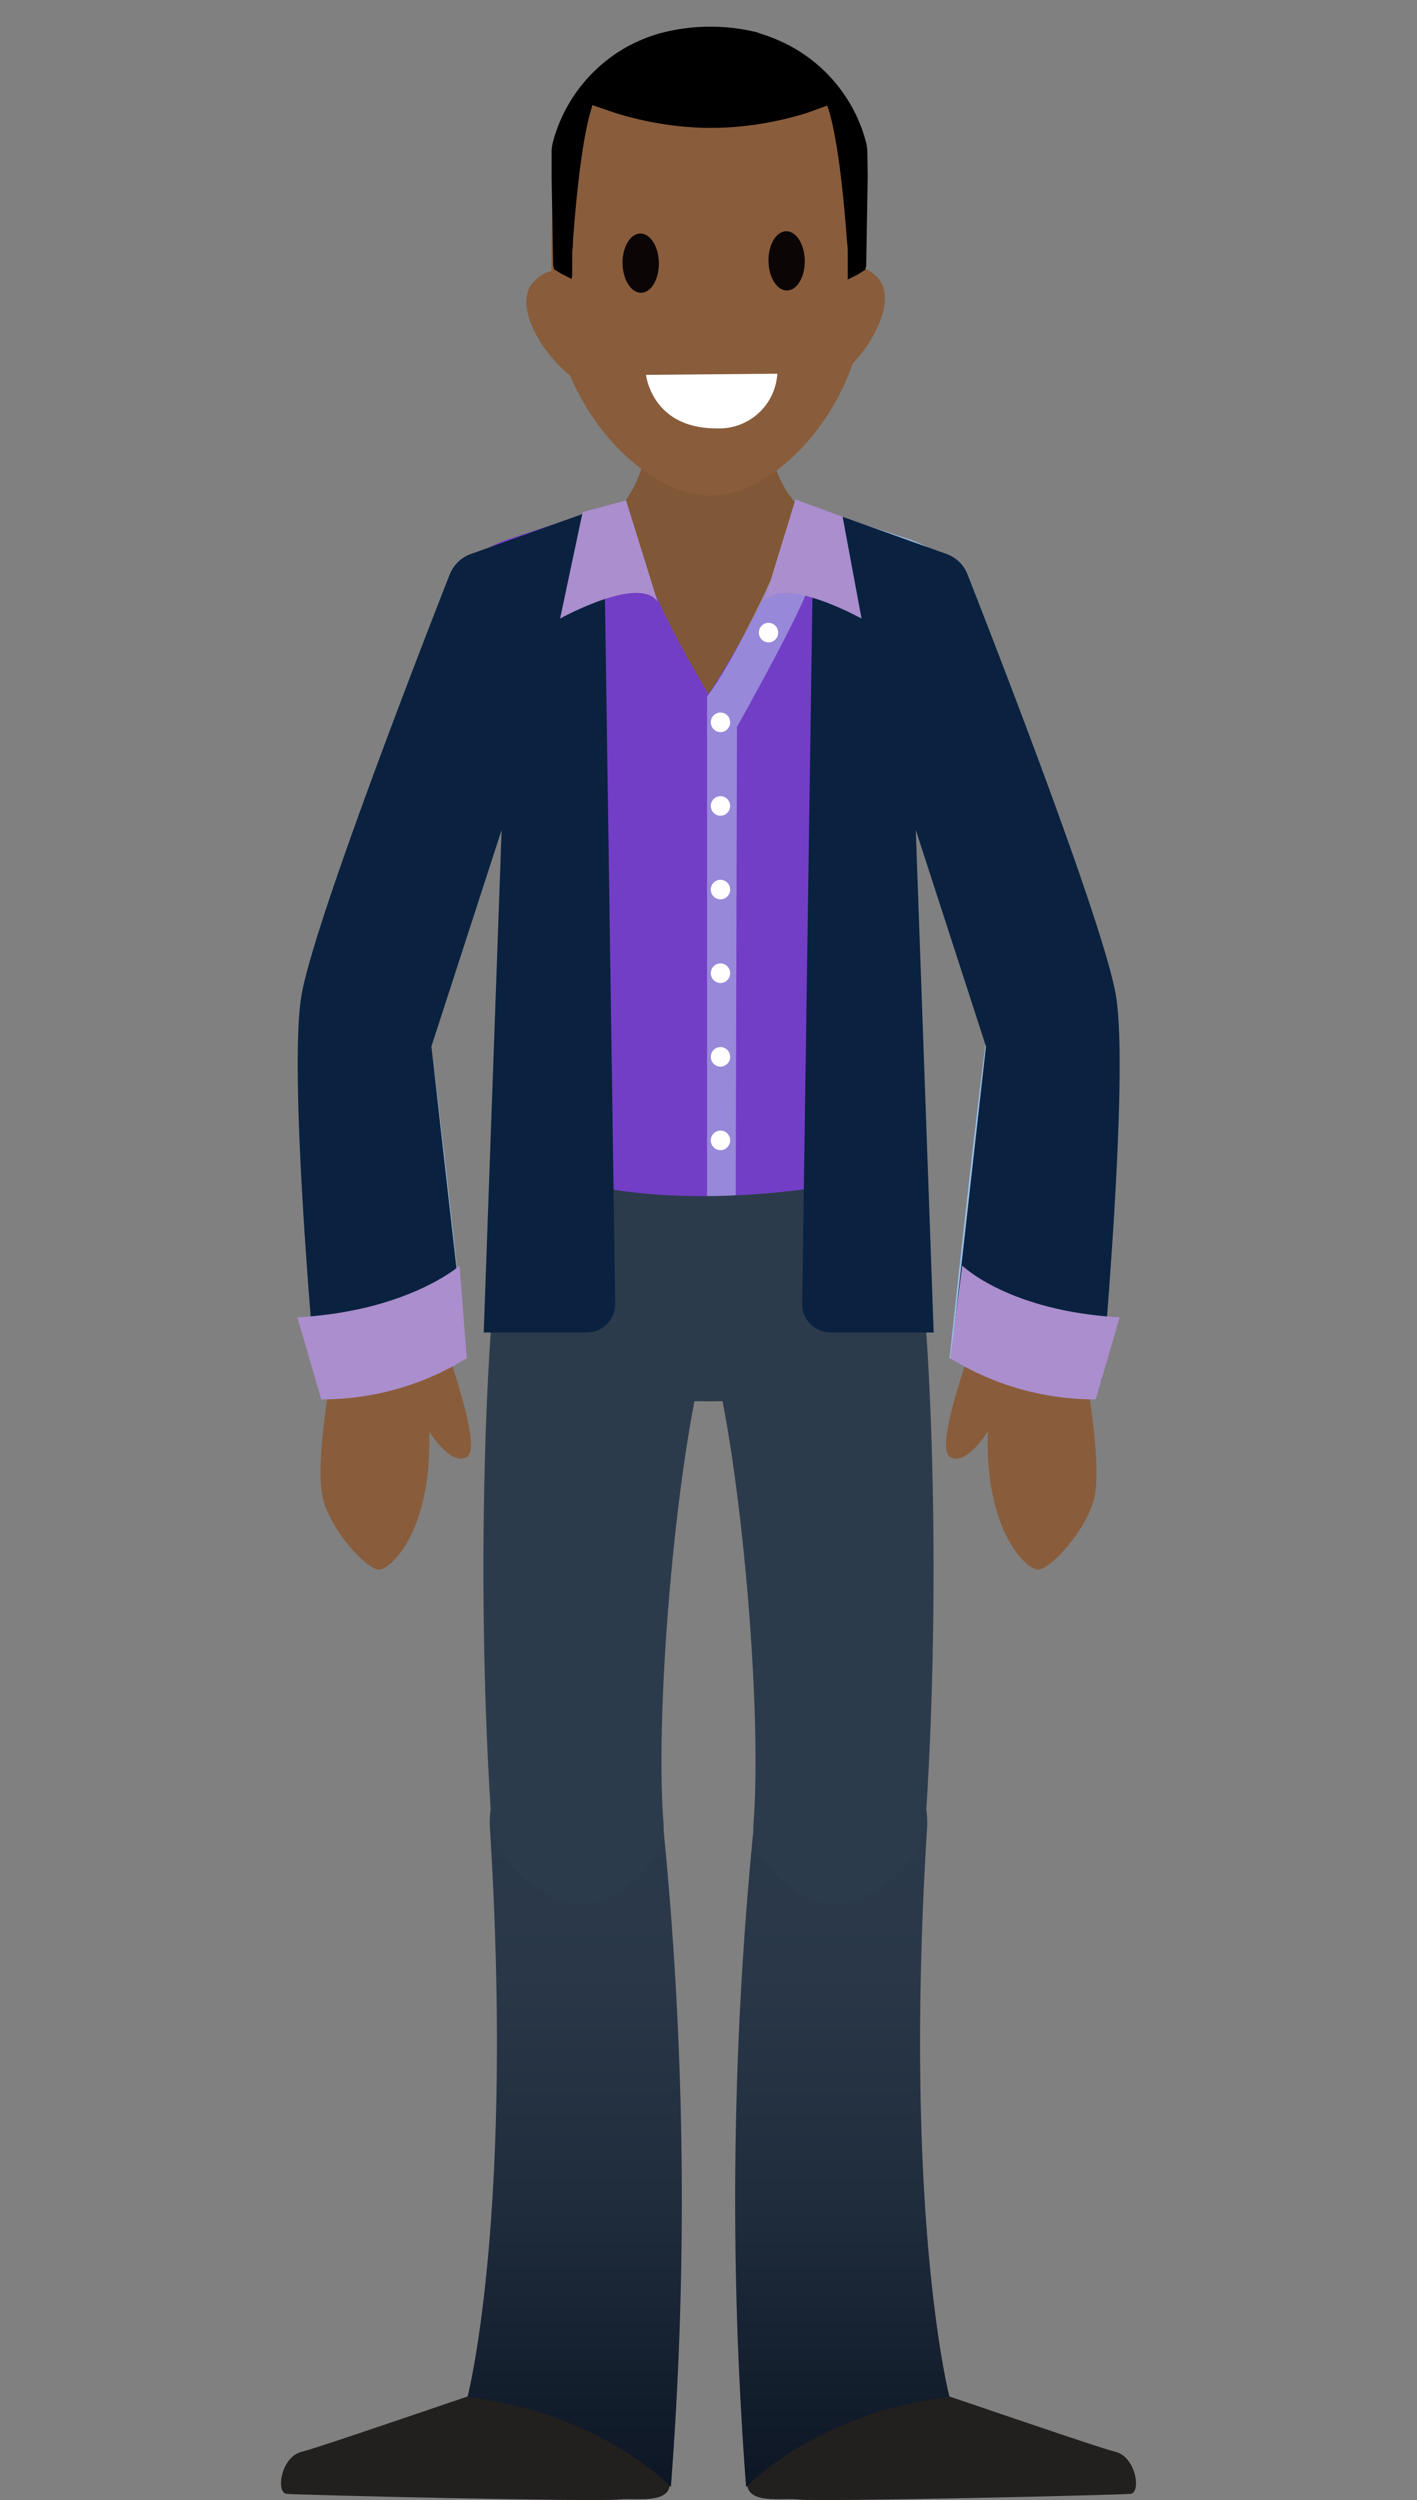 <svg xmlns="http://www.w3.org/2000/svg" xmlns:xlink="http://www.w3.org/1999/xlink" width="110" height="194" viewBox="0 0 110 194"><rect x="0" y="0" width="110" height="194" fill="#808080" stroke="none"/><defs><linearGradient id="linear-gradient" x1="44.6" y1="135.43" x2="44.6" y2="192.94" gradientUnits="userSpaceOnUse"><stop offset="0" stop-color="#2c3b4c"/><stop offset="0.31" stop-color="#293748"/><stop offset="0.63" stop-color="#1f2c3c"/><stop offset="0.95" stop-color="#0f1928"/><stop offset="1" stop-color="#0c1624"/></linearGradient><linearGradient id="linear-gradient-2" x1="65.4" y1="135.43" x2="65.4" y2="192.94" xlink:href="#linear-gradient"/></defs><title>landian-29</title><g id="landians"><path d="M84.13,105.4c.42,2.82,1.39,8.38.81,10.86s-3.49,5.66-4.42,5.54-4.08-3.07-3.84-10.73c0,0-1.63,2.71-2.91,2s1.51-8,2-9.91,2.91-4,5.35-3.54S83.89,103.87,84.13,105.4Z" fill="#895d3b"/><path d="M75.56,47.44S85.83,70.92,86.21,78.6c.11,2.23-.35,5.07-3.49,5.66S78.37,79.1,78,80c-.91,2-9.18-22-9.88-24s.39-7.43,1.44-8.84S75.56,47.44,75.56,47.44Z" fill="#98bde4"/><path d="M54.85,54.05S61,44.26,61.36,38.83c0,0,5.65,1.87,8.91,2.93s4.36,2.73,5.29,5.68c0,0-4.13,11.77-4.65,13.33,0,0,.73,22.75-.82,36.22-.94,8.25-15.36.12-15.36.12Z" fill="#98bde4"/><path d="M85,108.59c.7-5.4,2-23.63,1.4-29.61a3,3,0,0,0-3.73-2.83c-2.44.59-5.07-.36-5.65,1.65s-3.31,27.6-3.31,27.6Z" fill="#98bde4"/><path d="M54.88,54.05s6.17-9.79,6.52-15.22c0,0,5.64,1.87,8.9,2.93s4.37,2.73,5.3,5.68c0,0-4.13,11.77-4.66,13.33-3.42,10.13.73,22.75-.81,36.22-.95,8.25-15.37.12-15.37.12Z" fill="#98bde4"/><path d="M38.29,185.35c3-1.16-13.25,4.52-14.86,4.9s-2.05,3.18-1.18,3.27,24,.63,25.74.44,5.81.82,3.13-3.62C45.21,180.57,35.29,186.52,38.29,185.35Z" fill="#221f1f"/><path d="M36.29,186s3.63-13.83,1.74-44.2c-.47-7.6,12.54-9.35,13.5.38a292,292,0,0,1,.55,50.81S46.74,187.27,36.29,186Z" fill="url(#linear-gradient)"/><path d="M38.13,141.05c-1.4-21.32-.13-44.56,1.47-49.13C41,88.09,47.77,87.69,51.09,88S56,101,54.92,104.54c-2.23,7.11-4.15,27.48-3.41,37,.25,3.17-3.95,6.31-6.4,6.25C43.25,147.78,38.41,145.4,38.13,141.05Z" fill="#2c3b4c"/><path d="M71.71,185.35c-3-1.16,13.25,4.52,14.86,4.9s2.05,3.18,1.18,3.27-24,.63-25.74.44-5.81.82-3.13-3.62C64.79,180.57,74.71,186.52,71.71,185.35Z" fill="#221f1f"/><path d="M73.71,186s-3.63-13.83-1.74-44.2c.47-7.6-12.54-9.35-13.5.38a292,292,0,0,0-.55,50.81S63.26,187.27,73.71,186Z" fill="url(#linear-gradient-2)"/><path d="M71.87,141.05c1.4-21.32.13-44.56-1.47-49.13-1.35-3.83-8.17-4.23-11.49-3.88S54,101,55.08,104.54c2.23,7.11,4.15,27.48,3.41,37-.25,3.17,3.95,6.31,6.4,6.25C66.75,147.78,71.59,145.4,71.87,141.05Z" fill="#2c3b4c"/><path d="M34.4,47.44S24.13,70.92,23.75,78.6c-.11,2.23.35,5.07,3.49,5.66S31.6,79.1,32,80c.91,2,9.17-22,9.87-24s-.39-7.43-1.44-8.84S34.4,47.44,34.4,47.44Z" fill="#98bde4"/><path d="M64.66,41c-4.89-1.65-5.12-7.78-5.12-7.78l-9.19.35s-.24,6.14-5.12,7.79L55,70.8Z" fill="#805837"/><path d="M54.88,54.05s6.52-9.79,6.87-15.22a50.08,50.08,0,0,0,7.88,3.82c3.26,1.06,5,1.84,6,4.79,0,0-4.13,11.77-4.66,13.33-3.42,10.13.73,22.75-.81,36.22-.95,8.25-15.37.12-15.37.12Z" fill="#733ec6"/><path d="M55.12,54.05S49,44.26,48.6,38.83c0,0-5.64,1.87-8.9,2.93s-4.37,2.73-5.3,5.68c0,0,4.13,11.77,4.66,13.33,0,0-.73,22.75.81,36.22,1,8.25,15.37.12,15.37.12Z" fill="#733ec6"/><path d="M54.89,54.05V97.11H57.1l.11-40.7s4.95-8.79,5.65-11.09l-3-.36S57,51.28,54.89,54.05Z" fill="#bcd5ee" opacity="0.49"/><ellipse cx="59.66" cy="49.09" rx="0.75" ry="0.76" fill="#fff"/><ellipse cx="55.93" cy="56.05" rx="0.75" ry="0.76" fill="#fff"/><ellipse cx="55.93" cy="62.54" rx="0.75" ry="0.76" fill="#fff"/><ellipse cx="55.93" cy="69.03" rx="0.75" ry="0.76" fill="#fff"/><ellipse cx="55.93" cy="75.52" rx="0.75" ry="0.76" fill="#fff"/><ellipse cx="55.93" cy="82.01" rx="0.75" ry="0.76" fill="#fff"/><ellipse cx="55.93" cy="88.49" rx="0.75" ry="0.76" fill="#fff"/><path d="M39.69,90.08C52.77,95.9,71,90.63,71,90.63l.62,15.2s-15.71,6.55-32.65,0C38.94,105.83,38.73,92,39.69,90.08Z" fill="#2c3b4c"/><path d="M25.87,105.4c-.42,2.82-1.39,8.38-.81,10.86s3.49,5.66,4.42,5.54,4.08-3.07,3.84-10.73c0,0,1.63,2.71,2.91,2s-1.51-8-2-9.91-2.91-4-5.35-3.54S26.11,103.87,25.87,105.4Z" fill="#895d3b"/><path d="M24.94,108.59c-.7-5.4-2-23.63-1.39-29.61a3,3,0,0,1,3.72-2.83c2.44.59,5.07-.36,5.66,1.65s3.3,27.6,3.3,27.6Z" fill="#98bde4"/><path d="M45.63,22.23s-2-2.54-4.15-.42,1.74,7.37,4.28,8.21S45.63,22.23,45.63,22.23Z" fill="#895d3b"/><path d="M63.91,22s2-2.6,4.14-.54-1.52,7.42-4,8.33S63.91,22,63.91,22Z" fill="#895d3b"/><path d="M59.69,14.54a.23.23,0,0,1,0-.07.31.31,0,0,1,0,.07Z"/><path d="M46.86,39.3l.9,61.86a2.21,2.21,0,0,1-2.21,2.24h-8l1.39-39-5.45,16.8L36,103.4l-11.46,3.72S22.34,83.58,23.4,77.27c.92-5.53,9.44-27.42,11.51-32.69A2.78,2.78,0,0,1,36.52,43Z" fill="#0a2240"/><path d="M63.17,39.3l-.9,61.86a2.21,2.21,0,0,0,2.21,2.24h8l-1.39-39,5.45,16.8L74.05,103.4l11.47,3.72s2.16-23.54,1.11-29.85c-.92-5.53-9.45-27.42-11.52-32.69A2.74,2.74,0,0,0,73.51,43Z" fill="#0a2240"/><path d="M23.08,102.22l1.86,6.37a21.36,21.36,0,0,0,11.29-3.19l-.55-7.19S31.69,101.75,23.08,102.22Z" fill="#ab8ecd"/><path d="M86.92,102.22l-1.86,6.37a21.36,21.36,0,0,1-11.29-3.19l.93-7.19S78.31,101.75,86.92,102.22Z" fill="#ab8ecd"/><path d="M48.6,38.83l-3.37.91L43.48,48s6.17-3.42,7.57-1.3Z" fill="#ab8ecd"/><path d="M61.75,38.76l3.66,1.33L66.88,48s-6.17-3.42-7.57-1.29Z" fill="#ab8ecd"/><path d="M59.63,106.75a.94.94,0,0,0,0-1.88.94.94,0,0,0,0,1.88Z" fill="#2c3b4c"/></g><g id="face"><path d="M67.18,22.16c.13,8.9-6.67,16.22-11.93,16.3S43,31.42,42.84,22.52,42.51,5.75,54.77,5.65C68.81,5.53,67.05,13.26,67.18,22.16Z" fill="#895d3b"/><ellipse cx="49.74" cy="20.42" rx="1.41" ry="2.3" transform="translate(-0.3 0.74) rotate(-0.85)" fill="#0c0506"/><ellipse cx="61.06" cy="20.25" rx="1.41" ry="2.3" transform="translate(-0.29 0.9) rotate(-0.85)" fill="#0c0506"/><path d="M50.15,29.09,60.34,29a4.51,4.51,0,0,1-4.71,4.24C50.6,33.26,50.15,29.09,50.15,29.09Z" fill="#fff"/></g><g id="hair"><path d="M67.36,13.66l-.12,7a1.36,1.36,0,0,0-.06.2l0,.07-.57.36-.8.4c0-.15,0-.42,0-.78h0c0-.18,0-.39,0-.61s0-.24,0-.37l0-.37h0q0-.39-.06-.84c-.24-3.27-.72-8.23-1.53-10.53l-1.48.54,0,0a25.32,25.32,0,0,1-7.07,1.19h-.94a25.39,25.39,0,0,1-7.07-1.19l0,0L46,8.16v0c-.8,2.31-1.28,7.25-1.52,10.51q0,.45-.06.84h0l0,.37c0,.13,0,.25,0,.37s0,.43,0,.61h0c0,.36,0,.63-.05.78l-.8-.4-.57-.36,0-.07a1.36,1.36,0,0,0-.06-.2l-.12-6.89v-.1l0-1.91a3.48,3.48,0,0,1,.11-.72.06.06,0,0,0,0,0,12,12,0,0,1,5.8-7.39,12.68,12.68,0,0,1,2.44-1l.39-.1a15.2,15.2,0,0,1,7.18,0L59,2.6a12.92,12.92,0,0,1,2.4,1A11.93,11.93,0,0,1,67.22,11a.06.06,0,0,0,0,0,3.48,3.48,0,0,1,.11.72Z"/></g></svg>